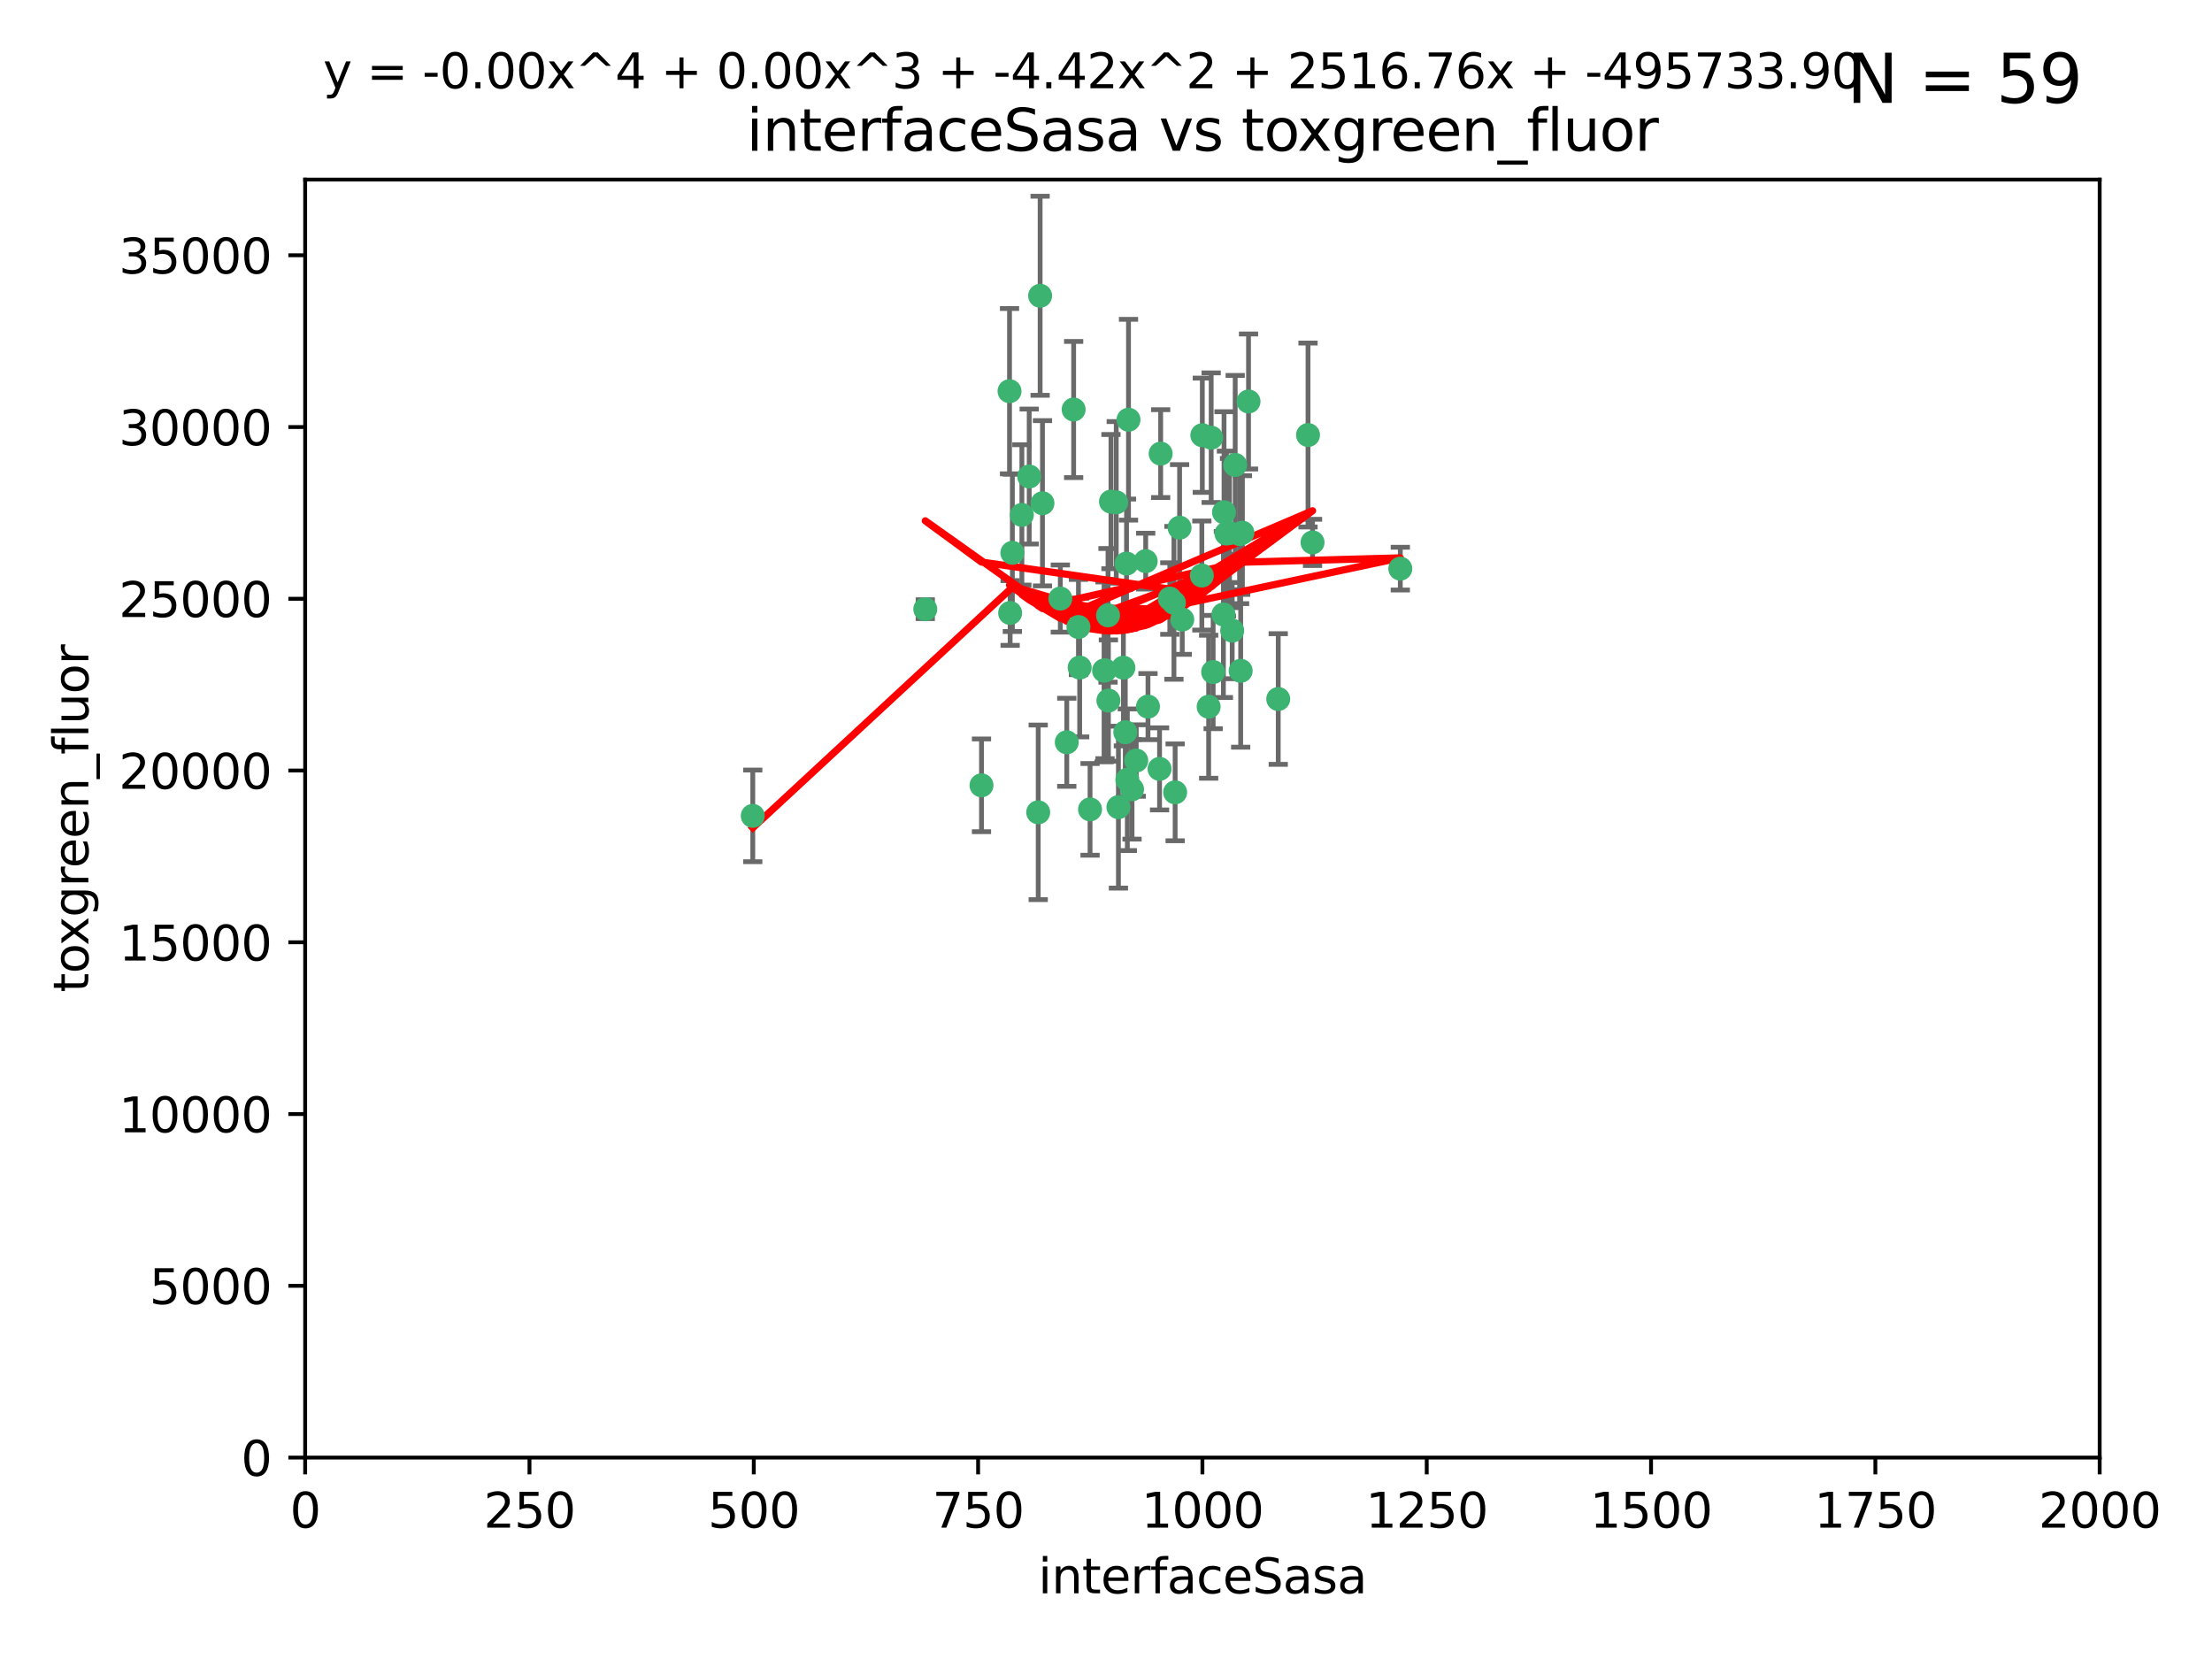 <?xml version="1.0" encoding="utf-8" standalone="no"?>
<!DOCTYPE svg PUBLIC "-//W3C//DTD SVG 1.1//EN"
  "http://www.w3.org/Graphics/SVG/1.1/DTD/svg11.dtd">
<svg xmlns:xlink="http://www.w3.org/1999/xlink" width="460.8pt" height="345.6pt" viewBox="0 0 460.8 345.6" xmlns="http://www.w3.org/2000/svg" version="1.1">
 <defs>
  <style type="text/css">*{stroke-linejoin: round; stroke-linecap: butt}</style>
 </defs>
 <g id="figure_1">
  <g id="patch_1">
   <path d="M 0 345.6 
L 460.8 345.6 
L 460.8 0 
L 0 0 
z
" style="fill: #ffffff"/>
  </g>
  <g id="axes_1">
   <g id="patch_2">
    <path d="M 63.571 303.64 
L 437.4 303.64 
L 437.4 37.411 
L 63.571 37.411 
z
" style="fill: #ffffff"/>
   </g>
   <g id="PathCollection_1">
    <defs>
     <path id="mfe827af931" d="M 0 1.118 
C 0.297 1.118 0.581 1 0.791 0.791 
C 1 0.581 1.118 0.297 1.118 0 
C 1.118 -0.297 1 -0.581 0.791 -0.791 
C 0.581 -1 0.297 -1.118 0 -1.118 
C -0.297 -1.118 -0.581 -1 -0.791 -0.791 
C -1 -0.581 -1.118 -0.297 -1.118 0 
C -1.118 0.297 -1 0.581 -0.791 0.791 
C -0.581 1 -0.297 1.118 0 1.118 
z
" style="stroke: #3cb371"/>
    </defs>
    <g clip-path="url(#paafd3ce0dd)">
     <use xlink:href="#mfe827af931" x="243.693" y="124.69" style="fill: #3cb371; stroke: #3cb371"/>
     <use xlink:href="#mfe827af931" x="272.484" y="90.623" style="fill: #3cb371; stroke: #3cb371"/>
     <use xlink:href="#mfe827af931" x="231.435" y="104.496" style="fill: #3cb371; stroke: #3cb371"/>
     <use xlink:href="#mfe827af931" x="234.418" y="152.536" style="fill: #3cb371; stroke: #3cb371"/>
     <use xlink:href="#mfe827af931" x="266.28" y="145.62" style="fill: #3cb371; stroke: #3cb371"/>
     <use xlink:href="#mfe827af931" x="257.315" y="96.857" style="fill: #3cb371; stroke: #3cb371"/>
     <use xlink:href="#mfe827af931" x="254.987" y="106.718" style="fill: #3cb371; stroke: #3cb371"/>
     <use xlink:href="#mfe827af931" x="273.426" y="112.994" style="fill: #3cb371; stroke: #3cb371"/>
     <use xlink:href="#mfe827af931" x="220.886" y="124.689" style="fill: #3cb371; stroke: #3cb371"/>
     <use xlink:href="#mfe827af931" x="214.404" y="99.267" style="fill: #3cb371; stroke: #3cb371"/>
     <use xlink:href="#mfe827af931" x="212.875" y="107.264" style="fill: #3cb371; stroke: #3cb371"/>
     <use xlink:href="#mfe827af931" x="241.787" y="94.5" style="fill: #3cb371; stroke: #3cb371"/>
     <use xlink:href="#mfe827af931" x="252.721" y="139.999" style="fill: #3cb371; stroke: #3cb371"/>
     <use xlink:href="#mfe827af931" x="252.312" y="91.178" style="fill: #3cb371; stroke: #3cb371"/>
     <use xlink:href="#mfe827af931" x="258.229" y="111.261" style="fill: #3cb371; stroke: #3cb371"/>
     <use xlink:href="#mfe827af931" x="223.66" y="85.309" style="fill: #3cb371; stroke: #3cb371"/>
     <use xlink:href="#mfe827af931" x="232.987" y="168.143" style="fill: #3cb371; stroke: #3cb371"/>
     <use xlink:href="#mfe827af931" x="241.557" y="160.173" style="fill: #3cb371; stroke: #3cb371"/>
     <use xlink:href="#mfe827af931" x="230.194" y="139.64" style="fill: #3cb371; stroke: #3cb371"/>
     <use xlink:href="#mfe827af931" x="251.785" y="147.225" style="fill: #3cb371; stroke: #3cb371"/>
     <use xlink:href="#mfe827af931" x="234.68" y="117.402" style="fill: #3cb371; stroke: #3cb371"/>
     <use xlink:href="#mfe827af931" x="246.284" y="129.063" style="fill: #3cb371; stroke: #3cb371"/>
     <use xlink:href="#mfe827af931" x="255.489" y="111.157" style="fill: #3cb371; stroke: #3cb371"/>
     <use xlink:href="#mfe827af931" x="256.689" y="131.368" style="fill: #3cb371; stroke: #3cb371"/>
     <use xlink:href="#mfe827af931" x="254.858" y="128.013" style="fill: #3cb371; stroke: #3cb371"/>
     <use xlink:href="#mfe827af931" x="244.553" y="125.579" style="fill: #3cb371; stroke: #3cb371"/>
     <use xlink:href="#mfe827af931" x="250.368" y="119.895" style="fill: #3cb371; stroke: #3cb371"/>
     <use xlink:href="#mfe827af931" x="235.088" y="87.434" style="fill: #3cb371; stroke: #3cb371"/>
     <use xlink:href="#mfe827af931" x="258.816" y="110.968" style="fill: #3cb371; stroke: #3cb371"/>
     <use xlink:href="#mfe827af931" x="256.134" y="111.045" style="fill: #3cb371; stroke: #3cb371"/>
     <use xlink:href="#mfe827af931" x="232.534" y="104.651" style="fill: #3cb371; stroke: #3cb371"/>
     <use xlink:href="#mfe827af931" x="234.02" y="139.091" style="fill: #3cb371; stroke: #3cb371"/>
     <use xlink:href="#mfe827af931" x="238.669" y="116.895" style="fill: #3cb371; stroke: #3cb371"/>
     <use xlink:href="#mfe827af931" x="210.43" y="127.696" style="fill: #3cb371; stroke: #3cb371"/>
     <use xlink:href="#mfe827af931" x="217.166" y="104.837" style="fill: #3cb371; stroke: #3cb371"/>
     <use xlink:href="#mfe827af931" x="245.731" y="109.922" style="fill: #3cb371; stroke: #3cb371"/>
     <use xlink:href="#mfe827af931" x="216.677" y="61.614" style="fill: #3cb371; stroke: #3cb371"/>
     <use xlink:href="#mfe827af931" x="258.456" y="139.744" style="fill: #3cb371; stroke: #3cb371"/>
     <use xlink:href="#mfe827af931" x="291.711" y="118.457" style="fill: #3cb371; stroke: #3cb371"/>
     <use xlink:href="#mfe827af931" x="224.916" y="139.063" style="fill: #3cb371; stroke: #3cb371"/>
     <use xlink:href="#mfe827af931" x="260.091" y="83.639" style="fill: #3cb371; stroke: #3cb371"/>
     <use xlink:href="#mfe827af931" x="250.465" y="90.667" style="fill: #3cb371; stroke: #3cb371"/>
     <use xlink:href="#mfe827af931" x="204.462" y="163.599" style="fill: #3cb371; stroke: #3cb371"/>
     <use xlink:href="#mfe827af931" x="192.753" y="126.902" style="fill: #3cb371; stroke: #3cb371"/>
     <use xlink:href="#mfe827af931" x="222.228" y="154.63" style="fill: #3cb371; stroke: #3cb371"/>
     <use xlink:href="#mfe827af931" x="230.822" y="128.187" style="fill: #3cb371; stroke: #3cb371"/>
     <use xlink:href="#mfe827af931" x="210.301" y="81.492" style="fill: #3cb371; stroke: #3cb371"/>
     <use xlink:href="#mfe827af931" x="236.699" y="158.432" style="fill: #3cb371; stroke: #3cb371"/>
     <use xlink:href="#mfe827af931" x="230.901" y="145.94" style="fill: #3cb371; stroke: #3cb371"/>
     <use xlink:href="#mfe827af931" x="224.662" y="130.623" style="fill: #3cb371; stroke: #3cb371"/>
     <use xlink:href="#mfe827af931" x="239.146" y="147.201" style="fill: #3cb371; stroke: #3cb371"/>
     <use xlink:href="#mfe827af931" x="244.803" y="165.057" style="fill: #3cb371; stroke: #3cb371"/>
     <use xlink:href="#mfe827af931" x="216.278" y="169.223" style="fill: #3cb371; stroke: #3cb371"/>
     <use xlink:href="#mfe827af931" x="235.826" y="164.427" style="fill: #3cb371; stroke: #3cb371"/>
     <use xlink:href="#mfe827af931" x="229.998" y="139.694" style="fill: #3cb371; stroke: #3cb371"/>
     <use xlink:href="#mfe827af931" x="227.078" y="168.609" style="fill: #3cb371; stroke: #3cb371"/>
     <use xlink:href="#mfe827af931" x="234.846" y="162.431" style="fill: #3cb371; stroke: #3cb371"/>
     <use xlink:href="#mfe827af931" x="210.895" y="115.163" style="fill: #3cb371; stroke: #3cb371"/>
     <use xlink:href="#mfe827af931" x="156.817" y="169.96" style="fill: #3cb371; stroke: #3cb371"/>
    </g>
   </g>
   <g id="matplotlib.axis_1">
    <g id="xtick_1">
     <g id="line2d_1">
      <defs>
       <path id="m2a6b1be1e4" d="M 0 0 
L 0 3.5 
" style="stroke: #000000; stroke-width: 0.8"/>
      </defs>
      <g>
       <use xlink:href="#m2a6b1be1e4" x="63.571" y="303.64" style="stroke: #000000; stroke-width: 0.8"/>
      </g>
     </g>
     <g id="text_1">
      <!-- 0 -->
      <g transform="translate(60.39 318.238)scale(0.1 -0.1)">
       <defs>
        <path id="DejaVuSans-30" d="M 2034 4250 
Q 1547 4250 1301 3770 
Q 1056 3291 1056 2328 
Q 1056 1369 1301 889 
Q 1547 409 2034 409 
Q 2525 409 2770 889 
Q 3016 1369 3016 2328 
Q 3016 3291 2770 3770 
Q 2525 4250 2034 4250 
z
M 2034 4750 
Q 2819 4750 3233 4129 
Q 3647 3509 3647 2328 
Q 3647 1150 3233 529 
Q 2819 -91 2034 -91 
Q 1250 -91 836 529 
Q 422 1150 422 2328 
Q 422 3509 836 4129 
Q 1250 4750 2034 4750 
z
" transform="scale(0.016)"/>
       </defs>
       <use xlink:href="#DejaVuSans-30"/>
      </g>
     </g>
    </g>
    <g id="xtick_2">
     <g id="line2d_2">
      <g>
       <use xlink:href="#m2a6b1be1e4" x="110.3" y="303.64" style="stroke: #000000; stroke-width: 0.8"/>
      </g>
     </g>
     <g id="text_2">
      <!-- 250 -->
      <g transform="translate(100.756 318.238)scale(0.1 -0.1)">
       <defs>
        <path id="DejaVuSans-32" d="M 1228 531 
L 3431 531 
L 3431 0 
L 469 0 
L 469 531 
Q 828 903 1448 1529 
Q 2069 2156 2228 2338 
Q 2531 2678 2651 2914 
Q 2772 3150 2772 3378 
Q 2772 3750 2511 3984 
Q 2250 4219 1831 4219 
Q 1534 4219 1204 4116 
Q 875 4013 500 3803 
L 500 4441 
Q 881 4594 1212 4672 
Q 1544 4750 1819 4750 
Q 2544 4750 2975 4387 
Q 3406 4025 3406 3419 
Q 3406 3131 3298 2873 
Q 3191 2616 2906 2266 
Q 2828 2175 2409 1742 
Q 1991 1309 1228 531 
z
" transform="scale(0.016)"/>
        <path id="DejaVuSans-35" d="M 691 4666 
L 3169 4666 
L 3169 4134 
L 1269 4134 
L 1269 2991 
Q 1406 3038 1543 3061 
Q 1681 3084 1819 3084 
Q 2600 3084 3056 2656 
Q 3513 2228 3513 1497 
Q 3513 744 3044 326 
Q 2575 -91 1722 -91 
Q 1428 -91 1123 -41 
Q 819 9 494 109 
L 494 744 
Q 775 591 1075 516 
Q 1375 441 1709 441 
Q 2250 441 2565 725 
Q 2881 1009 2881 1497 
Q 2881 1984 2565 2268 
Q 2250 2553 1709 2553 
Q 1456 2553 1204 2497 
Q 953 2441 691 2322 
L 691 4666 
z
" transform="scale(0.016)"/>
       </defs>
       <use xlink:href="#DejaVuSans-32"/>
       <use xlink:href="#DejaVuSans-35" x="63.623"/>
       <use xlink:href="#DejaVuSans-30" x="127.246"/>
      </g>
     </g>
    </g>
    <g id="xtick_3">
     <g id="line2d_3">
      <g>
       <use xlink:href="#m2a6b1be1e4" x="157.028" y="303.64" style="stroke: #000000; stroke-width: 0.8"/>
      </g>
     </g>
     <g id="text_3">
      <!-- 500 -->
      <g transform="translate(147.485 318.238)scale(0.1 -0.1)">
       <use xlink:href="#DejaVuSans-35"/>
       <use xlink:href="#DejaVuSans-30" x="63.623"/>
       <use xlink:href="#DejaVuSans-30" x="127.246"/>
      </g>
     </g>
    </g>
    <g id="xtick_4">
     <g id="line2d_4">
      <g>
       <use xlink:href="#m2a6b1be1e4" x="203.757" y="303.64" style="stroke: #000000; stroke-width: 0.8"/>
      </g>
     </g>
     <g id="text_4">
      <!-- 750 -->
      <g transform="translate(194.213 318.238)scale(0.1 -0.1)">
       <defs>
        <path id="DejaVuSans-37" d="M 525 4666 
L 3525 4666 
L 3525 4397 
L 1831 0 
L 1172 0 
L 2766 4134 
L 525 4134 
L 525 4666 
z
" transform="scale(0.016)"/>
       </defs>
       <use xlink:href="#DejaVuSans-37"/>
       <use xlink:href="#DejaVuSans-35" x="63.623"/>
       <use xlink:href="#DejaVuSans-30" x="127.246"/>
      </g>
     </g>
    </g>
    <g id="xtick_5">
     <g id="line2d_5">
      <g>
       <use xlink:href="#m2a6b1be1e4" x="250.486" y="303.64" style="stroke: #000000; stroke-width: 0.8"/>
      </g>
     </g>
     <g id="text_5">
      <!-- 1000 -->
      <g transform="translate(237.761 318.238)scale(0.1 -0.1)">
       <defs>
        <path id="DejaVuSans-31" d="M 794 531 
L 1825 531 
L 1825 4091 
L 703 3866 
L 703 4441 
L 1819 4666 
L 2450 4666 
L 2450 531 
L 3481 531 
L 3481 0 
L 794 0 
L 794 531 
z
" transform="scale(0.016)"/>
       </defs>
       <use xlink:href="#DejaVuSans-31"/>
       <use xlink:href="#DejaVuSans-30" x="63.623"/>
       <use xlink:href="#DejaVuSans-30" x="127.246"/>
       <use xlink:href="#DejaVuSans-30" x="190.869"/>
      </g>
     </g>
    </g>
    <g id="xtick_6">
     <g id="line2d_6">
      <g>
       <use xlink:href="#m2a6b1be1e4" x="297.214" y="303.64" style="stroke: #000000; stroke-width: 0.8"/>
      </g>
     </g>
     <g id="text_6">
      <!-- 1250 -->
      <g transform="translate(284.489 318.238)scale(0.1 -0.1)">
       <use xlink:href="#DejaVuSans-31"/>
       <use xlink:href="#DejaVuSans-32" x="63.623"/>
       <use xlink:href="#DejaVuSans-35" x="127.246"/>
       <use xlink:href="#DejaVuSans-30" x="190.869"/>
      </g>
     </g>
    </g>
    <g id="xtick_7">
     <g id="line2d_7">
      <g>
       <use xlink:href="#m2a6b1be1e4" x="343.943" y="303.64" style="stroke: #000000; stroke-width: 0.8"/>
      </g>
     </g>
     <g id="text_7">
      <!-- 1500 -->
      <g transform="translate(331.218 318.238)scale(0.1 -0.1)">
       <use xlink:href="#DejaVuSans-31"/>
       <use xlink:href="#DejaVuSans-35" x="63.623"/>
       <use xlink:href="#DejaVuSans-30" x="127.246"/>
       <use xlink:href="#DejaVuSans-30" x="190.869"/>
      </g>
     </g>
    </g>
    <g id="xtick_8">
     <g id="line2d_8">
      <g>
       <use xlink:href="#m2a6b1be1e4" x="390.671" y="303.64" style="stroke: #000000; stroke-width: 0.8"/>
      </g>
     </g>
     <g id="text_8">
      <!-- 1750 -->
      <g transform="translate(377.946 318.238)scale(0.1 -0.1)">
       <use xlink:href="#DejaVuSans-31"/>
       <use xlink:href="#DejaVuSans-37" x="63.623"/>
       <use xlink:href="#DejaVuSans-35" x="127.246"/>
       <use xlink:href="#DejaVuSans-30" x="190.869"/>
      </g>
     </g>
    </g>
    <g id="xtick_9">
     <g id="line2d_9">
      <g>
       <use xlink:href="#m2a6b1be1e4" x="437.4" y="303.64" style="stroke: #000000; stroke-width: 0.8"/>
      </g>
     </g>
     <g id="text_9">
      <!-- 2000 -->
      <g transform="translate(424.675 318.238)scale(0.1 -0.1)">
       <use xlink:href="#DejaVuSans-32"/>
       <use xlink:href="#DejaVuSans-30" x="63.623"/>
       <use xlink:href="#DejaVuSans-30" x="127.246"/>
       <use xlink:href="#DejaVuSans-30" x="190.869"/>
      </g>
     </g>
    </g>
    <g id="text_10">
     <!-- interfaceSasa -->
     <g transform="translate(216.279 331.917)scale(0.1 -0.1)">
      <defs>
       <path id="DejaVuSans-69" d="M 603 3500 
L 1178 3500 
L 1178 0 
L 603 0 
L 603 3500 
z
M 603 4863 
L 1178 4863 
L 1178 4134 
L 603 4134 
L 603 4863 
z
" transform="scale(0.016)"/>
       <path id="DejaVuSans-6e" d="M 3513 2113 
L 3513 0 
L 2938 0 
L 2938 2094 
Q 2938 2591 2744 2837 
Q 2550 3084 2163 3084 
Q 1697 3084 1428 2787 
Q 1159 2491 1159 1978 
L 1159 0 
L 581 0 
L 581 3500 
L 1159 3500 
L 1159 2956 
Q 1366 3272 1645 3428 
Q 1925 3584 2291 3584 
Q 2894 3584 3203 3211 
Q 3513 2838 3513 2113 
z
" transform="scale(0.016)"/>
       <path id="DejaVuSans-74" d="M 1172 4494 
L 1172 3500 
L 2356 3500 
L 2356 3053 
L 1172 3053 
L 1172 1153 
Q 1172 725 1289 603 
Q 1406 481 1766 481 
L 2356 481 
L 2356 0 
L 1766 0 
Q 1100 0 847 248 
Q 594 497 594 1153 
L 594 3053 
L 172 3053 
L 172 3500 
L 594 3500 
L 594 4494 
L 1172 4494 
z
" transform="scale(0.016)"/>
       <path id="DejaVuSans-65" d="M 3597 1894 
L 3597 1613 
L 953 1613 
Q 991 1019 1311 708 
Q 1631 397 2203 397 
Q 2534 397 2845 478 
Q 3156 559 3463 722 
L 3463 178 
Q 3153 47 2828 -22 
Q 2503 -91 2169 -91 
Q 1331 -91 842 396 
Q 353 884 353 1716 
Q 353 2575 817 3079 
Q 1281 3584 2069 3584 
Q 2775 3584 3186 3129 
Q 3597 2675 3597 1894 
z
M 3022 2063 
Q 3016 2534 2758 2815 
Q 2500 3097 2075 3097 
Q 1594 3097 1305 2825 
Q 1016 2553 972 2059 
L 3022 2063 
z
" transform="scale(0.016)"/>
       <path id="DejaVuSans-72" d="M 2631 2963 
Q 2534 3019 2420 3045 
Q 2306 3072 2169 3072 
Q 1681 3072 1420 2755 
Q 1159 2438 1159 1844 
L 1159 0 
L 581 0 
L 581 3500 
L 1159 3500 
L 1159 2956 
Q 1341 3275 1631 3429 
Q 1922 3584 2338 3584 
Q 2397 3584 2469 3576 
Q 2541 3569 2628 3553 
L 2631 2963 
z
" transform="scale(0.016)"/>
       <path id="DejaVuSans-66" d="M 2375 4863 
L 2375 4384 
L 1825 4384 
Q 1516 4384 1395 4259 
Q 1275 4134 1275 3809 
L 1275 3500 
L 2222 3500 
L 2222 3053 
L 1275 3053 
L 1275 0 
L 697 0 
L 697 3053 
L 147 3053 
L 147 3500 
L 697 3500 
L 697 3744 
Q 697 4328 969 4595 
Q 1241 4863 1831 4863 
L 2375 4863 
z
" transform="scale(0.016)"/>
       <path id="DejaVuSans-61" d="M 2194 1759 
Q 1497 1759 1228 1600 
Q 959 1441 959 1056 
Q 959 750 1161 570 
Q 1363 391 1709 391 
Q 2188 391 2477 730 
Q 2766 1069 2766 1631 
L 2766 1759 
L 2194 1759 
z
M 3341 1997 
L 3341 0 
L 2766 0 
L 2766 531 
Q 2569 213 2275 61 
Q 1981 -91 1556 -91 
Q 1019 -91 701 211 
Q 384 513 384 1019 
Q 384 1609 779 1909 
Q 1175 2209 1959 2209 
L 2766 2209 
L 2766 2266 
Q 2766 2663 2505 2880 
Q 2244 3097 1772 3097 
Q 1472 3097 1187 3025 
Q 903 2953 641 2809 
L 641 3341 
Q 956 3463 1253 3523 
Q 1550 3584 1831 3584 
Q 2591 3584 2966 3190 
Q 3341 2797 3341 1997 
z
" transform="scale(0.016)"/>
       <path id="DejaVuSans-63" d="M 3122 3366 
L 3122 2828 
Q 2878 2963 2633 3030 
Q 2388 3097 2138 3097 
Q 1578 3097 1268 2742 
Q 959 2388 959 1747 
Q 959 1106 1268 751 
Q 1578 397 2138 397 
Q 2388 397 2633 464 
Q 2878 531 3122 666 
L 3122 134 
Q 2881 22 2623 -34 
Q 2366 -91 2075 -91 
Q 1284 -91 818 406 
Q 353 903 353 1747 
Q 353 2603 823 3093 
Q 1294 3584 2113 3584 
Q 2378 3584 2631 3529 
Q 2884 3475 3122 3366 
z
" transform="scale(0.016)"/>
       <path id="DejaVuSans-53" d="M 3425 4513 
L 3425 3897 
Q 3066 4069 2747 4153 
Q 2428 4238 2131 4238 
Q 1616 4238 1336 4038 
Q 1056 3838 1056 3469 
Q 1056 3159 1242 3001 
Q 1428 2844 1947 2747 
L 2328 2669 
Q 3034 2534 3370 2195 
Q 3706 1856 3706 1288 
Q 3706 609 3251 259 
Q 2797 -91 1919 -91 
Q 1588 -91 1214 -16 
Q 841 59 441 206 
L 441 856 
Q 825 641 1194 531 
Q 1563 422 1919 422 
Q 2459 422 2753 634 
Q 3047 847 3047 1241 
Q 3047 1584 2836 1778 
Q 2625 1972 2144 2069 
L 1759 2144 
Q 1053 2284 737 2584 
Q 422 2884 422 3419 
Q 422 4038 858 4394 
Q 1294 4750 2059 4750 
Q 2388 4750 2728 4690 
Q 3069 4631 3425 4513 
z
" transform="scale(0.016)"/>
       <path id="DejaVuSans-73" d="M 2834 3397 
L 2834 2853 
Q 2591 2978 2328 3040 
Q 2066 3103 1784 3103 
Q 1356 3103 1142 2972 
Q 928 2841 928 2578 
Q 928 2378 1081 2264 
Q 1234 2150 1697 2047 
L 1894 2003 
Q 2506 1872 2764 1633 
Q 3022 1394 3022 966 
Q 3022 478 2636 193 
Q 2250 -91 1575 -91 
Q 1294 -91 989 -36 
Q 684 19 347 128 
L 347 722 
Q 666 556 975 473 
Q 1284 391 1588 391 
Q 1994 391 2212 530 
Q 2431 669 2431 922 
Q 2431 1156 2273 1281 
Q 2116 1406 1581 1522 
L 1381 1569 
Q 847 1681 609 1914 
Q 372 2147 372 2553 
Q 372 3047 722 3315 
Q 1072 3584 1716 3584 
Q 2034 3584 2315 3537 
Q 2597 3491 2834 3397 
z
" transform="scale(0.016)"/>
      </defs>
      <use xlink:href="#DejaVuSans-69"/>
      <use xlink:href="#DejaVuSans-6e" x="27.783"/>
      <use xlink:href="#DejaVuSans-74" x="91.162"/>
      <use xlink:href="#DejaVuSans-65" x="130.371"/>
      <use xlink:href="#DejaVuSans-72" x="191.895"/>
      <use xlink:href="#DejaVuSans-66" x="233.008"/>
      <use xlink:href="#DejaVuSans-61" x="268.213"/>
      <use xlink:href="#DejaVuSans-63" x="329.492"/>
      <use xlink:href="#DejaVuSans-65" x="384.473"/>
      <use xlink:href="#DejaVuSans-53" x="445.996"/>
      <use xlink:href="#DejaVuSans-61" x="509.473"/>
      <use xlink:href="#DejaVuSans-73" x="570.752"/>
      <use xlink:href="#DejaVuSans-61" x="622.852"/>
     </g>
    </g>
   </g>
   <g id="matplotlib.axis_2">
    <g id="ytick_1">
     <g id="line2d_10">
      <defs>
       <path id="mbe376d8621" d="M 0 0 
L -3.5 0 
" style="stroke: #000000; stroke-width: 0.8"/>
      </defs>
      <g>
       <use xlink:href="#mbe376d8621" x="63.571" y="303.64" style="stroke: #000000; stroke-width: 0.8"/>
      </g>
     </g>
     <g id="text_11">
      <!-- 0 -->
      <g transform="translate(50.209 307.439)scale(0.1 -0.1)">
       <use xlink:href="#DejaVuSans-30"/>
      </g>
     </g>
    </g>
    <g id="ytick_2">
     <g id="line2d_11">
      <g>
       <use xlink:href="#mbe376d8621" x="63.571" y="267.859" style="stroke: #000000; stroke-width: 0.8"/>
      </g>
     </g>
     <g id="text_12">
      <!-- 5000 -->
      <g transform="translate(31.121 271.658)scale(0.1 -0.1)">
       <use xlink:href="#DejaVuSans-35"/>
       <use xlink:href="#DejaVuSans-30" x="63.623"/>
       <use xlink:href="#DejaVuSans-30" x="127.246"/>
       <use xlink:href="#DejaVuSans-30" x="190.869"/>
      </g>
     </g>
    </g>
    <g id="ytick_3">
     <g id="line2d_12">
      <g>
       <use xlink:href="#mbe376d8621" x="63.571" y="232.078" style="stroke: #000000; stroke-width: 0.8"/>
      </g>
     </g>
     <g id="text_13">
      <!-- 10000 -->
      <g transform="translate(24.759 235.878)scale(0.1 -0.1)">
       <use xlink:href="#DejaVuSans-31"/>
       <use xlink:href="#DejaVuSans-30" x="63.623"/>
       <use xlink:href="#DejaVuSans-30" x="127.246"/>
       <use xlink:href="#DejaVuSans-30" x="190.869"/>
       <use xlink:href="#DejaVuSans-30" x="254.492"/>
      </g>
     </g>
    </g>
    <g id="ytick_4">
     <g id="line2d_13">
      <g>
       <use xlink:href="#mbe376d8621" x="63.571" y="196.298" style="stroke: #000000; stroke-width: 0.8"/>
      </g>
     </g>
     <g id="text_14">
      <!-- 15000 -->
      <g transform="translate(24.759 200.097)scale(0.1 -0.1)">
       <use xlink:href="#DejaVuSans-31"/>
       <use xlink:href="#DejaVuSans-35" x="63.623"/>
       <use xlink:href="#DejaVuSans-30" x="127.246"/>
       <use xlink:href="#DejaVuSans-30" x="190.869"/>
       <use xlink:href="#DejaVuSans-30" x="254.492"/>
      </g>
     </g>
    </g>
    <g id="ytick_5">
     <g id="line2d_14">
      <g>
       <use xlink:href="#mbe376d8621" x="63.571" y="160.517" style="stroke: #000000; stroke-width: 0.8"/>
      </g>
     </g>
     <g id="text_15">
      <!-- 20000 -->
      <g transform="translate(24.759 164.316)scale(0.1 -0.1)">
       <use xlink:href="#DejaVuSans-32"/>
       <use xlink:href="#DejaVuSans-30" x="63.623"/>
       <use xlink:href="#DejaVuSans-30" x="127.246"/>
       <use xlink:href="#DejaVuSans-30" x="190.869"/>
       <use xlink:href="#DejaVuSans-30" x="254.492"/>
      </g>
     </g>
    </g>
    <g id="ytick_6">
     <g id="line2d_15">
      <g>
       <use xlink:href="#mbe376d8621" x="63.571" y="124.736" style="stroke: #000000; stroke-width: 0.8"/>
      </g>
     </g>
     <g id="text_16">
      <!-- 25000 -->
      <g transform="translate(24.759 128.535)scale(0.1 -0.1)">
       <use xlink:href="#DejaVuSans-32"/>
       <use xlink:href="#DejaVuSans-35" x="63.623"/>
       <use xlink:href="#DejaVuSans-30" x="127.246"/>
       <use xlink:href="#DejaVuSans-30" x="190.869"/>
       <use xlink:href="#DejaVuSans-30" x="254.492"/>
      </g>
     </g>
    </g>
    <g id="ytick_7">
     <g id="line2d_16">
      <g>
       <use xlink:href="#mbe376d8621" x="63.571" y="88.955" style="stroke: #000000; stroke-width: 0.8"/>
      </g>
     </g>
     <g id="text_17">
      <!-- 30000 -->
      <g transform="translate(24.759 92.754)scale(0.1 -0.1)">
       <defs>
        <path id="DejaVuSans-33" d="M 2597 2516 
Q 3050 2419 3304 2112 
Q 3559 1806 3559 1356 
Q 3559 666 3084 287 
Q 2609 -91 1734 -91 
Q 1441 -91 1130 -33 
Q 819 25 488 141 
L 488 750 
Q 750 597 1062 519 
Q 1375 441 1716 441 
Q 2309 441 2620 675 
Q 2931 909 2931 1356 
Q 2931 1769 2642 2001 
Q 2353 2234 1838 2234 
L 1294 2234 
L 1294 2753 
L 1863 2753 
Q 2328 2753 2575 2939 
Q 2822 3125 2822 3475 
Q 2822 3834 2567 4026 
Q 2313 4219 1838 4219 
Q 1578 4219 1281 4162 
Q 984 4106 628 3988 
L 628 4550 
Q 988 4650 1302 4700 
Q 1616 4750 1894 4750 
Q 2613 4750 3031 4423 
Q 3450 4097 3450 3541 
Q 3450 3153 3228 2886 
Q 3006 2619 2597 2516 
z
" transform="scale(0.016)"/>
       </defs>
       <use xlink:href="#DejaVuSans-33"/>
       <use xlink:href="#DejaVuSans-30" x="63.623"/>
       <use xlink:href="#DejaVuSans-30" x="127.246"/>
       <use xlink:href="#DejaVuSans-30" x="190.869"/>
       <use xlink:href="#DejaVuSans-30" x="254.492"/>
      </g>
     </g>
    </g>
    <g id="ytick_8">
     <g id="line2d_17">
      <g>
       <use xlink:href="#mbe376d8621" x="63.571" y="53.174" style="stroke: #000000; stroke-width: 0.8"/>
      </g>
     </g>
     <g id="text_18">
      <!-- 35000 -->
      <g transform="translate(24.759 56.974)scale(0.1 -0.1)">
       <use xlink:href="#DejaVuSans-33"/>
       <use xlink:href="#DejaVuSans-35" x="63.623"/>
       <use xlink:href="#DejaVuSans-30" x="127.246"/>
       <use xlink:href="#DejaVuSans-30" x="190.869"/>
       <use xlink:href="#DejaVuSans-30" x="254.492"/>
      </g>
     </g>
    </g>
    <g id="text_19">
     <!-- toxgreen_fluor -->
     <g transform="translate(18.401 206.72)rotate(-90)scale(0.1 -0.1)">
      <defs>
       <path id="DejaVuSans-6f" d="M 1959 3097 
Q 1497 3097 1228 2736 
Q 959 2375 959 1747 
Q 959 1119 1226 758 
Q 1494 397 1959 397 
Q 2419 397 2687 759 
Q 2956 1122 2956 1747 
Q 2956 2369 2687 2733 
Q 2419 3097 1959 3097 
z
M 1959 3584 
Q 2709 3584 3137 3096 
Q 3566 2609 3566 1747 
Q 3566 888 3137 398 
Q 2709 -91 1959 -91 
Q 1206 -91 779 398 
Q 353 888 353 1747 
Q 353 2609 779 3096 
Q 1206 3584 1959 3584 
z
" transform="scale(0.016)"/>
       <path id="DejaVuSans-78" d="M 3513 3500 
L 2247 1797 
L 3578 0 
L 2900 0 
L 1881 1375 
L 863 0 
L 184 0 
L 1544 1831 
L 300 3500 
L 978 3500 
L 1906 2253 
L 2834 3500 
L 3513 3500 
z
" transform="scale(0.016)"/>
       <path id="DejaVuSans-67" d="M 2906 1791 
Q 2906 2416 2648 2759 
Q 2391 3103 1925 3103 
Q 1463 3103 1205 2759 
Q 947 2416 947 1791 
Q 947 1169 1205 825 
Q 1463 481 1925 481 
Q 2391 481 2648 825 
Q 2906 1169 2906 1791 
z
M 3481 434 
Q 3481 -459 3084 -895 
Q 2688 -1331 1869 -1331 
Q 1566 -1331 1297 -1286 
Q 1028 -1241 775 -1147 
L 775 -588 
Q 1028 -725 1275 -790 
Q 1522 -856 1778 -856 
Q 2344 -856 2625 -561 
Q 2906 -266 2906 331 
L 2906 616 
Q 2728 306 2450 153 
Q 2172 0 1784 0 
Q 1141 0 747 490 
Q 353 981 353 1791 
Q 353 2603 747 3093 
Q 1141 3584 1784 3584 
Q 2172 3584 2450 3431 
Q 2728 3278 2906 2969 
L 2906 3500 
L 3481 3500 
L 3481 434 
z
" transform="scale(0.016)"/>
       <path id="DejaVuSans-5f" d="M 3263 -1063 
L 3263 -1509 
L -63 -1509 
L -63 -1063 
L 3263 -1063 
z
" transform="scale(0.016)"/>
       <path id="DejaVuSans-6c" d="M 603 4863 
L 1178 4863 
L 1178 0 
L 603 0 
L 603 4863 
z
" transform="scale(0.016)"/>
       <path id="DejaVuSans-75" d="M 544 1381 
L 544 3500 
L 1119 3500 
L 1119 1403 
Q 1119 906 1312 657 
Q 1506 409 1894 409 
Q 2359 409 2629 706 
Q 2900 1003 2900 1516 
L 2900 3500 
L 3475 3500 
L 3475 0 
L 2900 0 
L 2900 538 
Q 2691 219 2414 64 
Q 2138 -91 1772 -91 
Q 1169 -91 856 284 
Q 544 659 544 1381 
z
M 1991 3584 
L 1991 3584 
z
" transform="scale(0.016)"/>
      </defs>
      <use xlink:href="#DejaVuSans-74"/>
      <use xlink:href="#DejaVuSans-6f" x="39.209"/>
      <use xlink:href="#DejaVuSans-78" x="97.266"/>
      <use xlink:href="#DejaVuSans-67" x="156.445"/>
      <use xlink:href="#DejaVuSans-72" x="219.922"/>
      <use xlink:href="#DejaVuSans-65" x="258.785"/>
      <use xlink:href="#DejaVuSans-65" x="320.309"/>
      <use xlink:href="#DejaVuSans-6e" x="381.832"/>
      <use xlink:href="#DejaVuSans-5f" x="445.211"/>
      <use xlink:href="#DejaVuSans-66" x="495.211"/>
      <use xlink:href="#DejaVuSans-6c" x="530.416"/>
      <use xlink:href="#DejaVuSans-75" x="558.199"/>
      <use xlink:href="#DejaVuSans-6f" x="621.578"/>
      <use xlink:href="#DejaVuSans-72" x="682.76"/>
     </g>
    </g>
   </g>
   <g id="LineCollection_1">
    <path d="M 243.693 132.143 
L 243.693 117.237 
" clip-path="url(#paafd3ce0dd)" style="fill: none; stroke: #696969"/>
    <path d="M 272.484 109.781 
L 272.484 71.466 
" clip-path="url(#paafd3ce0dd)" style="fill: none; stroke: #696969"/>
    <path d="M 231.435 118.477 
L 231.435 90.515 
" clip-path="url(#paafd3ce0dd)" style="fill: none; stroke: #696969"/>
    <path d="M 234.418 166.039 
L 234.418 139.033 
" clip-path="url(#paafd3ce0dd)" style="fill: none; stroke: #696969"/>
    <path d="M 266.28 159.229 
L 266.28 132.011 
" clip-path="url(#paafd3ce0dd)" style="fill: none; stroke: #696969"/>
    <path d="M 257.315 115.505 
L 257.315 78.209 
" clip-path="url(#paafd3ce0dd)" style="fill: none; stroke: #696969"/>
    <path d="M 254.987 127.664 
L 254.987 85.772 
" clip-path="url(#paafd3ce0dd)" style="fill: none; stroke: #696969"/>
    <path d="M 273.426 117.812 
L 273.426 108.176 
" clip-path="url(#paafd3ce0dd)" style="fill: none; stroke: #696969"/>
    <path d="M 220.886 131.683 
L 220.886 117.696 
" clip-path="url(#paafd3ce0dd)" style="fill: none; stroke: #696969"/>
    <path d="M 214.404 113.322 
L 214.404 85.213 
" clip-path="url(#paafd3ce0dd)" style="fill: none; stroke: #696969"/>
    <path d="M 212.875 121.88 
L 212.875 92.647 
" clip-path="url(#paafd3ce0dd)" style="fill: none; stroke: #696969"/>
    <path d="M 241.787 103.651 
L 241.787 85.348 
" clip-path="url(#paafd3ce0dd)" style="fill: none; stroke: #696969"/>
    <path d="M 252.721 151.798 
L 252.721 128.2 
" clip-path="url(#paafd3ce0dd)" style="fill: none; stroke: #696969"/>
    <path d="M 252.312 104.675 
L 252.312 77.682 
" clip-path="url(#paafd3ce0dd)" style="fill: none; stroke: #696969"/>
    <path d="M 258.229 125.753 
L 258.229 96.768 
" clip-path="url(#paafd3ce0dd)" style="fill: none; stroke: #696969"/>
    <path d="M 223.66 99.491 
L 223.66 71.128 
" clip-path="url(#paafd3ce0dd)" style="fill: none; stroke: #696969"/>
    <path d="M 232.987 185.006 
L 232.987 151.281 
" clip-path="url(#paafd3ce0dd)" style="fill: none; stroke: #696969"/>
    <path d="M 241.557 168.723 
L 241.557 151.623 
" clip-path="url(#paafd3ce0dd)" style="fill: none; stroke: #696969"/>
    <path d="M 230.194 158.046 
L 230.194 121.234 
" clip-path="url(#paafd3ce0dd)" style="fill: none; stroke: #696969"/>
    <path d="M 251.785 162.121 
L 251.785 132.33 
" clip-path="url(#paafd3ce0dd)" style="fill: none; stroke: #696969"/>
    <path d="M 234.68 130.841 
L 234.68 103.963 
" clip-path="url(#paafd3ce0dd)" style="fill: none; stroke: #696969"/>
    <path d="M 246.284 136.31 
L 246.284 121.816 
" clip-path="url(#paafd3ce0dd)" style="fill: none; stroke: #696969"/>
    <path d="M 255.489 128.336 
L 255.489 93.979 
" clip-path="url(#paafd3ce0dd)" style="fill: none; stroke: #696969"/>
    <path d="M 256.689 141.39 
L 256.689 121.347 
" clip-path="url(#paafd3ce0dd)" style="fill: none; stroke: #696969"/>
    <path d="M 254.858 145.305 
L 254.858 110.721 
" clip-path="url(#paafd3ce0dd)" style="fill: none; stroke: #696969"/>
    <path d="M 244.553 141.497 
L 244.553 109.662 
" clip-path="url(#paafd3ce0dd)" style="fill: none; stroke: #696969"/>
    <path d="M 250.368 131.252 
L 250.368 108.538 
" clip-path="url(#paafd3ce0dd)" style="fill: none; stroke: #696969"/>
    <path d="M 235.088 108.351 
L 235.088 66.517 
" clip-path="url(#paafd3ce0dd)" style="fill: none; stroke: #696969"/>
    <path d="M 258.816 122.844 
L 258.816 99.093 
" clip-path="url(#paafd3ce0dd)" style="fill: none; stroke: #696969"/>
    <path d="M 256.134 126.588 
L 256.134 95.502 
" clip-path="url(#paafd3ce0dd)" style="fill: none; stroke: #696969"/>
    <path d="M 232.534 121.481 
L 232.534 87.821 
" clip-path="url(#paafd3ce0dd)" style="fill: none; stroke: #696969"/>
    <path d="M 234.02 155.38 
L 234.02 122.802 
" clip-path="url(#paafd3ce0dd)" style="fill: none; stroke: #696969"/>
    <path d="M 238.669 122.714 
L 238.669 111.075 
" clip-path="url(#paafd3ce0dd)" style="fill: none; stroke: #696969"/>
    <path d="M 210.43 134.441 
L 210.43 120.951 
" clip-path="url(#paafd3ce0dd)" style="fill: none; stroke: #696969"/>
    <path d="M 217.166 122.048 
L 217.166 87.626 
" clip-path="url(#paafd3ce0dd)" style="fill: none; stroke: #696969"/>
    <path d="M 245.731 123.06 
L 245.731 96.783 
" clip-path="url(#paafd3ce0dd)" style="fill: none; stroke: #696969"/>
    <path d="M 216.677 82.348 
L 216.677 40.879 
" clip-path="url(#paafd3ce0dd)" style="fill: none; stroke: #696969"/>
    <path d="M 258.456 155.653 
L 258.456 123.835 
" clip-path="url(#paafd3ce0dd)" style="fill: none; stroke: #696969"/>
    <path d="M 291.711 122.912 
L 291.711 114.001 
" clip-path="url(#paafd3ce0dd)" style="fill: none; stroke: #696969"/>
    <path d="M 224.916 153.504 
L 224.916 124.622 
" clip-path="url(#paafd3ce0dd)" style="fill: none; stroke: #696969"/>
    <path d="M 260.091 97.702 
L 260.091 69.575 
" clip-path="url(#paafd3ce0dd)" style="fill: none; stroke: #696969"/>
    <path d="M 250.465 102.568 
L 250.465 78.767 
" clip-path="url(#paafd3ce0dd)" style="fill: none; stroke: #696969"/>
    <path d="M 204.462 173.255 
L 204.462 153.942 
" clip-path="url(#paafd3ce0dd)" style="fill: none; stroke: #696969"/>
    <path d="M 192.753 128.865 
L 192.753 124.939 
" clip-path="url(#paafd3ce0dd)" style="fill: none; stroke: #696969"/>
    <path d="M 222.228 163.803 
L 222.228 145.457 
" clip-path="url(#paafd3ce0dd)" style="fill: none; stroke: #696969"/>
    <path d="M 230.822 142.109 
L 230.822 114.265 
" clip-path="url(#paafd3ce0dd)" style="fill: none; stroke: #696969"/>
    <path d="M 210.301 98.71 
L 210.301 64.274 
" clip-path="url(#paafd3ce0dd)" style="fill: none; stroke: #696969"/>
    <path d="M 236.699 165.874 
L 236.699 150.99 
" clip-path="url(#paafd3ce0dd)" style="fill: none; stroke: #696969"/>
    <path d="M 230.901 158.572 
L 230.901 133.308 
" clip-path="url(#paafd3ce0dd)" style="fill: none; stroke: #696969"/>
    <path d="M 224.662 140.536 
L 224.662 120.711 
" clip-path="url(#paafd3ce0dd)" style="fill: none; stroke: #696969"/>
    <path d="M 239.146 154.089 
L 239.146 140.313 
" clip-path="url(#paafd3ce0dd)" style="fill: none; stroke: #696969"/>
    <path d="M 244.803 175.144 
L 244.803 154.97 
" clip-path="url(#paafd3ce0dd)" style="fill: none; stroke: #696969"/>
    <path d="M 216.278 187.407 
L 216.278 151.039 
" clip-path="url(#paafd3ce0dd)" style="fill: none; stroke: #696969"/>
    <path d="M 235.826 174.8 
L 235.826 154.054 
" clip-path="url(#paafd3ce0dd)" style="fill: none; stroke: #696969"/>
    <path d="M 229.998 158.704 
L 229.998 120.683 
" clip-path="url(#paafd3ce0dd)" style="fill: none; stroke: #696969"/>
    <path d="M 227.078 178.161 
L 227.078 159.056 
" clip-path="url(#paafd3ce0dd)" style="fill: none; stroke: #696969"/>
    <path d="M 234.846 177.183 
L 234.846 147.679 
" clip-path="url(#paafd3ce0dd)" style="fill: none; stroke: #696969"/>
    <path d="M 210.895 131.554 
L 210.895 98.772 
" clip-path="url(#paafd3ce0dd)" style="fill: none; stroke: #696969"/>
    <path d="M 156.817 179.51 
L 156.817 160.41 
" clip-path="url(#paafd3ce0dd)" style="fill: none; stroke: #696969"/>
   </g>
   <g id="line2d_18">
    <defs>
     <path id="me17a605810" d="M 2 0 
L -2 -0 
" style="stroke: #696969"/>
    </defs>
    <g clip-path="url(#paafd3ce0dd)">
     <use xlink:href="#me17a605810" x="243.693" y="132.143" style="fill: #696969; stroke: #696969"/>
     <use xlink:href="#me17a605810" x="272.484" y="109.781" style="fill: #696969; stroke: #696969"/>
     <use xlink:href="#me17a605810" x="231.435" y="118.477" style="fill: #696969; stroke: #696969"/>
     <use xlink:href="#me17a605810" x="234.418" y="166.039" style="fill: #696969; stroke: #696969"/>
     <use xlink:href="#me17a605810" x="266.28" y="159.229" style="fill: #696969; stroke: #696969"/>
     <use xlink:href="#me17a605810" x="257.315" y="115.505" style="fill: #696969; stroke: #696969"/>
     <use xlink:href="#me17a605810" x="254.987" y="127.664" style="fill: #696969; stroke: #696969"/>
     <use xlink:href="#me17a605810" x="273.426" y="117.812" style="fill: #696969; stroke: #696969"/>
     <use xlink:href="#me17a605810" x="220.886" y="131.683" style="fill: #696969; stroke: #696969"/>
     <use xlink:href="#me17a605810" x="214.404" y="113.322" style="fill: #696969; stroke: #696969"/>
     <use xlink:href="#me17a605810" x="212.875" y="121.88" style="fill: #696969; stroke: #696969"/>
     <use xlink:href="#me17a605810" x="241.787" y="103.651" style="fill: #696969; stroke: #696969"/>
     <use xlink:href="#me17a605810" x="252.721" y="151.798" style="fill: #696969; stroke: #696969"/>
     <use xlink:href="#me17a605810" x="252.312" y="104.675" style="fill: #696969; stroke: #696969"/>
     <use xlink:href="#me17a605810" x="258.229" y="125.753" style="fill: #696969; stroke: #696969"/>
     <use xlink:href="#me17a605810" x="223.66" y="99.491" style="fill: #696969; stroke: #696969"/>
     <use xlink:href="#me17a605810" x="232.987" y="185.006" style="fill: #696969; stroke: #696969"/>
     <use xlink:href="#me17a605810" x="241.557" y="168.723" style="fill: #696969; stroke: #696969"/>
     <use xlink:href="#me17a605810" x="230.194" y="158.046" style="fill: #696969; stroke: #696969"/>
     <use xlink:href="#me17a605810" x="251.785" y="162.121" style="fill: #696969; stroke: #696969"/>
     <use xlink:href="#me17a605810" x="234.68" y="130.841" style="fill: #696969; stroke: #696969"/>
     <use xlink:href="#me17a605810" x="246.284" y="136.31" style="fill: #696969; stroke: #696969"/>
     <use xlink:href="#me17a605810" x="255.489" y="128.336" style="fill: #696969; stroke: #696969"/>
     <use xlink:href="#me17a605810" x="256.689" y="141.39" style="fill: #696969; stroke: #696969"/>
     <use xlink:href="#me17a605810" x="254.858" y="145.305" style="fill: #696969; stroke: #696969"/>
     <use xlink:href="#me17a605810" x="244.553" y="141.497" style="fill: #696969; stroke: #696969"/>
     <use xlink:href="#me17a605810" x="250.368" y="131.252" style="fill: #696969; stroke: #696969"/>
     <use xlink:href="#me17a605810" x="235.088" y="108.351" style="fill: #696969; stroke: #696969"/>
     <use xlink:href="#me17a605810" x="258.816" y="122.844" style="fill: #696969; stroke: #696969"/>
     <use xlink:href="#me17a605810" x="256.134" y="126.588" style="fill: #696969; stroke: #696969"/>
     <use xlink:href="#me17a605810" x="232.534" y="121.481" style="fill: #696969; stroke: #696969"/>
     <use xlink:href="#me17a605810" x="234.02" y="155.38" style="fill: #696969; stroke: #696969"/>
     <use xlink:href="#me17a605810" x="238.669" y="122.714" style="fill: #696969; stroke: #696969"/>
     <use xlink:href="#me17a605810" x="210.43" y="134.441" style="fill: #696969; stroke: #696969"/>
     <use xlink:href="#me17a605810" x="217.166" y="122.048" style="fill: #696969; stroke: #696969"/>
     <use xlink:href="#me17a605810" x="245.731" y="123.06" style="fill: #696969; stroke: #696969"/>
     <use xlink:href="#me17a605810" x="216.677" y="82.348" style="fill: #696969; stroke: #696969"/>
     <use xlink:href="#me17a605810" x="258.456" y="155.653" style="fill: #696969; stroke: #696969"/>
     <use xlink:href="#me17a605810" x="291.711" y="122.912" style="fill: #696969; stroke: #696969"/>
     <use xlink:href="#me17a605810" x="224.916" y="153.504" style="fill: #696969; stroke: #696969"/>
     <use xlink:href="#me17a605810" x="260.091" y="97.702" style="fill: #696969; stroke: #696969"/>
     <use xlink:href="#me17a605810" x="250.465" y="102.568" style="fill: #696969; stroke: #696969"/>
     <use xlink:href="#me17a605810" x="204.462" y="173.255" style="fill: #696969; stroke: #696969"/>
     <use xlink:href="#me17a605810" x="192.753" y="128.865" style="fill: #696969; stroke: #696969"/>
     <use xlink:href="#me17a605810" x="222.228" y="163.803" style="fill: #696969; stroke: #696969"/>
     <use xlink:href="#me17a605810" x="230.822" y="142.109" style="fill: #696969; stroke: #696969"/>
     <use xlink:href="#me17a605810" x="210.301" y="98.71" style="fill: #696969; stroke: #696969"/>
     <use xlink:href="#me17a605810" x="236.699" y="165.874" style="fill: #696969; stroke: #696969"/>
     <use xlink:href="#me17a605810" x="230.901" y="158.572" style="fill: #696969; stroke: #696969"/>
     <use xlink:href="#me17a605810" x="224.662" y="140.536" style="fill: #696969; stroke: #696969"/>
     <use xlink:href="#me17a605810" x="239.146" y="154.089" style="fill: #696969; stroke: #696969"/>
     <use xlink:href="#me17a605810" x="244.803" y="175.144" style="fill: #696969; stroke: #696969"/>
     <use xlink:href="#me17a605810" x="216.278" y="187.407" style="fill: #696969; stroke: #696969"/>
     <use xlink:href="#me17a605810" x="235.826" y="174.8" style="fill: #696969; stroke: #696969"/>
     <use xlink:href="#me17a605810" x="229.998" y="158.704" style="fill: #696969; stroke: #696969"/>
     <use xlink:href="#me17a605810" x="227.078" y="178.161" style="fill: #696969; stroke: #696969"/>
     <use xlink:href="#me17a605810" x="234.846" y="177.183" style="fill: #696969; stroke: #696969"/>
     <use xlink:href="#me17a605810" x="210.895" y="131.554" style="fill: #696969; stroke: #696969"/>
     <use xlink:href="#me17a605810" x="156.817" y="179.51" style="fill: #696969; stroke: #696969"/>
    </g>
   </g>
   <g id="line2d_19">
    <g clip-path="url(#paafd3ce0dd)">
     <use xlink:href="#me17a605810" x="243.693" y="117.237" style="fill: #696969; stroke: #696969"/>
     <use xlink:href="#me17a605810" x="272.484" y="71.466" style="fill: #696969; stroke: #696969"/>
     <use xlink:href="#me17a605810" x="231.435" y="90.515" style="fill: #696969; stroke: #696969"/>
     <use xlink:href="#me17a605810" x="234.418" y="139.033" style="fill: #696969; stroke: #696969"/>
     <use xlink:href="#me17a605810" x="266.28" y="132.011" style="fill: #696969; stroke: #696969"/>
     <use xlink:href="#me17a605810" x="257.315" y="78.209" style="fill: #696969; stroke: #696969"/>
     <use xlink:href="#me17a605810" x="254.987" y="85.772" style="fill: #696969; stroke: #696969"/>
     <use xlink:href="#me17a605810" x="273.426" y="108.176" style="fill: #696969; stroke: #696969"/>
     <use xlink:href="#me17a605810" x="220.886" y="117.696" style="fill: #696969; stroke: #696969"/>
     <use xlink:href="#me17a605810" x="214.404" y="85.213" style="fill: #696969; stroke: #696969"/>
     <use xlink:href="#me17a605810" x="212.875" y="92.647" style="fill: #696969; stroke: #696969"/>
     <use xlink:href="#me17a605810" x="241.787" y="85.348" style="fill: #696969; stroke: #696969"/>
     <use xlink:href="#me17a605810" x="252.721" y="128.2" style="fill: #696969; stroke: #696969"/>
     <use xlink:href="#me17a605810" x="252.312" y="77.682" style="fill: #696969; stroke: #696969"/>
     <use xlink:href="#me17a605810" x="258.229" y="96.768" style="fill: #696969; stroke: #696969"/>
     <use xlink:href="#me17a605810" x="223.66" y="71.128" style="fill: #696969; stroke: #696969"/>
     <use xlink:href="#me17a605810" x="232.987" y="151.281" style="fill: #696969; stroke: #696969"/>
     <use xlink:href="#me17a605810" x="241.557" y="151.623" style="fill: #696969; stroke: #696969"/>
     <use xlink:href="#me17a605810" x="230.194" y="121.234" style="fill: #696969; stroke: #696969"/>
     <use xlink:href="#me17a605810" x="251.785" y="132.33" style="fill: #696969; stroke: #696969"/>
     <use xlink:href="#me17a605810" x="234.68" y="103.963" style="fill: #696969; stroke: #696969"/>
     <use xlink:href="#me17a605810" x="246.284" y="121.816" style="fill: #696969; stroke: #696969"/>
     <use xlink:href="#me17a605810" x="255.489" y="93.979" style="fill: #696969; stroke: #696969"/>
     <use xlink:href="#me17a605810" x="256.689" y="121.347" style="fill: #696969; stroke: #696969"/>
     <use xlink:href="#me17a605810" x="254.858" y="110.721" style="fill: #696969; stroke: #696969"/>
     <use xlink:href="#me17a605810" x="244.553" y="109.662" style="fill: #696969; stroke: #696969"/>
     <use xlink:href="#me17a605810" x="250.368" y="108.538" style="fill: #696969; stroke: #696969"/>
     <use xlink:href="#me17a605810" x="235.088" y="66.517" style="fill: #696969; stroke: #696969"/>
     <use xlink:href="#me17a605810" x="258.816" y="99.093" style="fill: #696969; stroke: #696969"/>
     <use xlink:href="#me17a605810" x="256.134" y="95.502" style="fill: #696969; stroke: #696969"/>
     <use xlink:href="#me17a605810" x="232.534" y="87.821" style="fill: #696969; stroke: #696969"/>
     <use xlink:href="#me17a605810" x="234.02" y="122.802" style="fill: #696969; stroke: #696969"/>
     <use xlink:href="#me17a605810" x="238.669" y="111.075" style="fill: #696969; stroke: #696969"/>
     <use xlink:href="#me17a605810" x="210.43" y="120.951" style="fill: #696969; stroke: #696969"/>
     <use xlink:href="#me17a605810" x="217.166" y="87.626" style="fill: #696969; stroke: #696969"/>
     <use xlink:href="#me17a605810" x="245.731" y="96.783" style="fill: #696969; stroke: #696969"/>
     <use xlink:href="#me17a605810" x="216.677" y="40.879" style="fill: #696969; stroke: #696969"/>
     <use xlink:href="#me17a605810" x="258.456" y="123.835" style="fill: #696969; stroke: #696969"/>
     <use xlink:href="#me17a605810" x="291.711" y="114.001" style="fill: #696969; stroke: #696969"/>
     <use xlink:href="#me17a605810" x="224.916" y="124.622" style="fill: #696969; stroke: #696969"/>
     <use xlink:href="#me17a605810" x="260.091" y="69.575" style="fill: #696969; stroke: #696969"/>
     <use xlink:href="#me17a605810" x="250.465" y="78.767" style="fill: #696969; stroke: #696969"/>
     <use xlink:href="#me17a605810" x="204.462" y="153.942" style="fill: #696969; stroke: #696969"/>
     <use xlink:href="#me17a605810" x="192.753" y="124.939" style="fill: #696969; stroke: #696969"/>
     <use xlink:href="#me17a605810" x="222.228" y="145.457" style="fill: #696969; stroke: #696969"/>
     <use xlink:href="#me17a605810" x="230.822" y="114.265" style="fill: #696969; stroke: #696969"/>
     <use xlink:href="#me17a605810" x="210.301" y="64.274" style="fill: #696969; stroke: #696969"/>
     <use xlink:href="#me17a605810" x="236.699" y="150.99" style="fill: #696969; stroke: #696969"/>
     <use xlink:href="#me17a605810" x="230.901" y="133.308" style="fill: #696969; stroke: #696969"/>
     <use xlink:href="#me17a605810" x="224.662" y="120.711" style="fill: #696969; stroke: #696969"/>
     <use xlink:href="#me17a605810" x="239.146" y="140.313" style="fill: #696969; stroke: #696969"/>
     <use xlink:href="#me17a605810" x="244.803" y="154.97" style="fill: #696969; stroke: #696969"/>
     <use xlink:href="#me17a605810" x="216.278" y="151.039" style="fill: #696969; stroke: #696969"/>
     <use xlink:href="#me17a605810" x="235.826" y="154.054" style="fill: #696969; stroke: #696969"/>
     <use xlink:href="#me17a605810" x="229.998" y="120.683" style="fill: #696969; stroke: #696969"/>
     <use xlink:href="#me17a605810" x="227.078" y="159.056" style="fill: #696969; stroke: #696969"/>
     <use xlink:href="#me17a605810" x="234.846" y="147.679" style="fill: #696969; stroke: #696969"/>
     <use xlink:href="#me17a605810" x="210.895" y="98.772" style="fill: #696969; stroke: #696969"/>
     <use xlink:href="#me17a605810" x="156.817" y="160.41" style="fill: #696969; stroke: #696969"/>
    </g>
   </g>
   <g id="line2d_20">
    <path d="M 243.693 128.1 
L 272.484 106.814 
L 231.435 131.452 
L 234.418 131.265 
L 266.28 110.679 
L 257.315 118.104 
L 254.987 120.077 
L 273.426 106.402 
L 220.886 128.811 
L 214.404 124.954 
L 212.875 123.855 
L 241.787 129.051 
L 252.721 121.933 
L 252.312 122.26 
L 258.229 117.32 
L 223.66 129.983 
L 232.987 131.407 
L 241.557 129.155 
L 230.194 131.405 
L 251.785 122.675 
L 234.68 131.228 
L 246.284 126.588 
L 255.489 119.655 
L 256.689 118.638 
L 254.858 120.185 
L 244.553 127.625 
L 250.368 123.76 
L 235.088 131.165 
L 258.816 116.816 
L 256.134 119.11 
L 232.534 131.432 
L 234.02 131.314 
L 238.669 130.282 
L 210.43 121.988 
L 217.166 126.771 
L 245.731 126.931 
L 216.677 126.466 
L 258.456 117.126 
L 291.711 116.218 
L 224.916 130.406 
L 260.091 115.722 
L 250.465 123.687 
L 204.462 117.086 
L 192.753 108.495 
L 222.228 129.418 
L 230.822 131.438 
L 210.301 121.886 
L 236.699 130.841 
L 230.901 131.441 
L 224.662 130.326 
L 239.146 130.121 
L 244.803 127.481 
L 216.278 126.213 
L 235.826 131.032 
L 229.998 131.391 
L 227.078 130.97 
L 234.846 131.204 
L 210.895 122.353 
L 156.817 172.446 
" clip-path="url(#paafd3ce0dd)" style="fill: none; stroke: #ff0000; stroke-width: 1.5; stroke-linecap: square"/>
   </g>
   <g id="line2d_21">
    <defs>
     <path id="m6230627dcc" d="M 0 2 
C 0.53 2 1.039 1.789 1.414 1.414 
C 1.789 1.039 2 0.53 2 0 
C 2 -0.53 1.789 -1.039 1.414 -1.414 
C 1.039 -1.789 0.53 -2 0 -2 
C -0.53 -2 -1.039 -1.789 -1.414 -1.414 
C -1.789 -1.039 -2 -0.53 -2 0 
C -2 0.53 -1.789 1.039 -1.414 1.414 
C -1.039 1.789 -0.53 2 0 2 
z
" style="stroke: #3cb371"/>
    </defs>
    <g clip-path="url(#paafd3ce0dd)">
     <use xlink:href="#m6230627dcc" x="243.693" y="124.69" style="fill: #3cb371; stroke: #3cb371"/>
     <use xlink:href="#m6230627dcc" x="272.484" y="90.623" style="fill: #3cb371; stroke: #3cb371"/>
     <use xlink:href="#m6230627dcc" x="231.435" y="104.496" style="fill: #3cb371; stroke: #3cb371"/>
     <use xlink:href="#m6230627dcc" x="234.418" y="152.536" style="fill: #3cb371; stroke: #3cb371"/>
     <use xlink:href="#m6230627dcc" x="266.28" y="145.62" style="fill: #3cb371; stroke: #3cb371"/>
     <use xlink:href="#m6230627dcc" x="257.315" y="96.857" style="fill: #3cb371; stroke: #3cb371"/>
     <use xlink:href="#m6230627dcc" x="254.987" y="106.718" style="fill: #3cb371; stroke: #3cb371"/>
     <use xlink:href="#m6230627dcc" x="273.426" y="112.994" style="fill: #3cb371; stroke: #3cb371"/>
     <use xlink:href="#m6230627dcc" x="220.886" y="124.689" style="fill: #3cb371; stroke: #3cb371"/>
     <use xlink:href="#m6230627dcc" x="214.404" y="99.267" style="fill: #3cb371; stroke: #3cb371"/>
     <use xlink:href="#m6230627dcc" x="212.875" y="107.264" style="fill: #3cb371; stroke: #3cb371"/>
     <use xlink:href="#m6230627dcc" x="241.787" y="94.5" style="fill: #3cb371; stroke: #3cb371"/>
     <use xlink:href="#m6230627dcc" x="252.721" y="139.999" style="fill: #3cb371; stroke: #3cb371"/>
     <use xlink:href="#m6230627dcc" x="252.312" y="91.178" style="fill: #3cb371; stroke: #3cb371"/>
     <use xlink:href="#m6230627dcc" x="258.229" y="111.261" style="fill: #3cb371; stroke: #3cb371"/>
     <use xlink:href="#m6230627dcc" x="223.66" y="85.309" style="fill: #3cb371; stroke: #3cb371"/>
     <use xlink:href="#m6230627dcc" x="232.987" y="168.143" style="fill: #3cb371; stroke: #3cb371"/>
     <use xlink:href="#m6230627dcc" x="241.557" y="160.173" style="fill: #3cb371; stroke: #3cb371"/>
     <use xlink:href="#m6230627dcc" x="230.194" y="139.64" style="fill: #3cb371; stroke: #3cb371"/>
     <use xlink:href="#m6230627dcc" x="251.785" y="147.225" style="fill: #3cb371; stroke: #3cb371"/>
     <use xlink:href="#m6230627dcc" x="234.68" y="117.402" style="fill: #3cb371; stroke: #3cb371"/>
     <use xlink:href="#m6230627dcc" x="246.284" y="129.063" style="fill: #3cb371; stroke: #3cb371"/>
     <use xlink:href="#m6230627dcc" x="255.489" y="111.157" style="fill: #3cb371; stroke: #3cb371"/>
     <use xlink:href="#m6230627dcc" x="256.689" y="131.368" style="fill: #3cb371; stroke: #3cb371"/>
     <use xlink:href="#m6230627dcc" x="254.858" y="128.013" style="fill: #3cb371; stroke: #3cb371"/>
     <use xlink:href="#m6230627dcc" x="244.553" y="125.579" style="fill: #3cb371; stroke: #3cb371"/>
     <use xlink:href="#m6230627dcc" x="250.368" y="119.895" style="fill: #3cb371; stroke: #3cb371"/>
     <use xlink:href="#m6230627dcc" x="235.088" y="87.434" style="fill: #3cb371; stroke: #3cb371"/>
     <use xlink:href="#m6230627dcc" x="258.816" y="110.968" style="fill: #3cb371; stroke: #3cb371"/>
     <use xlink:href="#m6230627dcc" x="256.134" y="111.045" style="fill: #3cb371; stroke: #3cb371"/>
     <use xlink:href="#m6230627dcc" x="232.534" y="104.651" style="fill: #3cb371; stroke: #3cb371"/>
     <use xlink:href="#m6230627dcc" x="234.02" y="139.091" style="fill: #3cb371; stroke: #3cb371"/>
     <use xlink:href="#m6230627dcc" x="238.669" y="116.895" style="fill: #3cb371; stroke: #3cb371"/>
     <use xlink:href="#m6230627dcc" x="210.43" y="127.696" style="fill: #3cb371; stroke: #3cb371"/>
     <use xlink:href="#m6230627dcc" x="217.166" y="104.837" style="fill: #3cb371; stroke: #3cb371"/>
     <use xlink:href="#m6230627dcc" x="245.731" y="109.922" style="fill: #3cb371; stroke: #3cb371"/>
     <use xlink:href="#m6230627dcc" x="216.677" y="61.614" style="fill: #3cb371; stroke: #3cb371"/>
     <use xlink:href="#m6230627dcc" x="258.456" y="139.744" style="fill: #3cb371; stroke: #3cb371"/>
     <use xlink:href="#m6230627dcc" x="291.711" y="118.457" style="fill: #3cb371; stroke: #3cb371"/>
     <use xlink:href="#m6230627dcc" x="224.916" y="139.063" style="fill: #3cb371; stroke: #3cb371"/>
     <use xlink:href="#m6230627dcc" x="260.091" y="83.639" style="fill: #3cb371; stroke: #3cb371"/>
     <use xlink:href="#m6230627dcc" x="250.465" y="90.667" style="fill: #3cb371; stroke: #3cb371"/>
     <use xlink:href="#m6230627dcc" x="204.462" y="163.599" style="fill: #3cb371; stroke: #3cb371"/>
     <use xlink:href="#m6230627dcc" x="192.753" y="126.902" style="fill: #3cb371; stroke: #3cb371"/>
     <use xlink:href="#m6230627dcc" x="222.228" y="154.63" style="fill: #3cb371; stroke: #3cb371"/>
     <use xlink:href="#m6230627dcc" x="230.822" y="128.187" style="fill: #3cb371; stroke: #3cb371"/>
     <use xlink:href="#m6230627dcc" x="210.301" y="81.492" style="fill: #3cb371; stroke: #3cb371"/>
     <use xlink:href="#m6230627dcc" x="236.699" y="158.432" style="fill: #3cb371; stroke: #3cb371"/>
     <use xlink:href="#m6230627dcc" x="230.901" y="145.94" style="fill: #3cb371; stroke: #3cb371"/>
     <use xlink:href="#m6230627dcc" x="224.662" y="130.623" style="fill: #3cb371; stroke: #3cb371"/>
     <use xlink:href="#m6230627dcc" x="239.146" y="147.201" style="fill: #3cb371; stroke: #3cb371"/>
     <use xlink:href="#m6230627dcc" x="244.803" y="165.057" style="fill: #3cb371; stroke: #3cb371"/>
     <use xlink:href="#m6230627dcc" x="216.278" y="169.223" style="fill: #3cb371; stroke: #3cb371"/>
     <use xlink:href="#m6230627dcc" x="235.826" y="164.427" style="fill: #3cb371; stroke: #3cb371"/>
     <use xlink:href="#m6230627dcc" x="229.998" y="139.694" style="fill: #3cb371; stroke: #3cb371"/>
     <use xlink:href="#m6230627dcc" x="227.078" y="168.609" style="fill: #3cb371; stroke: #3cb371"/>
     <use xlink:href="#m6230627dcc" x="234.846" y="162.431" style="fill: #3cb371; stroke: #3cb371"/>
     <use xlink:href="#m6230627dcc" x="210.895" y="115.163" style="fill: #3cb371; stroke: #3cb371"/>
     <use xlink:href="#m6230627dcc" x="156.817" y="169.96" style="fill: #3cb371; stroke: #3cb371"/>
    </g>
   </g>
   <g id="patch_3">
    <path d="M 63.571 303.64 
L 63.571 37.411 
" style="fill: none; stroke: #000000; stroke-width: 0.8; stroke-linejoin: miter; stroke-linecap: square"/>
   </g>
   <g id="patch_4">
    <path d="M 437.4 303.64 
L 437.4 37.411 
" style="fill: none; stroke: #000000; stroke-width: 0.8; stroke-linejoin: miter; stroke-linecap: square"/>
   </g>
   <g id="patch_5">
    <path d="M 63.571 303.64 
L 437.4 303.64 
" style="fill: none; stroke: #000000; stroke-width: 0.8; stroke-linejoin: miter; stroke-linecap: square"/>
   </g>
   <g id="patch_6">
    <path d="M 63.571 37.411 
L 437.4 37.411 
" style="fill: none; stroke: #000000; stroke-width: 0.8; stroke-linejoin: miter; stroke-linecap: square"/>
   </g>
   <g id="text_20">
    <!-- N = 59 -->
    <g transform="translate(384.743 21.426)scale(0.14 -0.14)">
     <defs>
      <path id="DejaVuSans-4e" d="M 628 4666 
L 1478 4666 
L 3547 763 
L 3547 4666 
L 4159 4666 
L 4159 0 
L 3309 0 
L 1241 3903 
L 1241 0 
L 628 0 
L 628 4666 
z
" transform="scale(0.016)"/>
      <path id="DejaVuSans-20" transform="scale(0.016)"/>
      <path id="DejaVuSans-3d" d="M 678 2906 
L 4684 2906 
L 4684 2381 
L 678 2381 
L 678 2906 
z
M 678 1631 
L 4684 1631 
L 4684 1100 
L 678 1100 
L 678 1631 
z
" transform="scale(0.016)"/>
      <path id="DejaVuSans-39" d="M 703 97 
L 703 672 
Q 941 559 1184 500 
Q 1428 441 1663 441 
Q 2288 441 2617 861 
Q 2947 1281 2994 2138 
Q 2813 1869 2534 1725 
Q 2256 1581 1919 1581 
Q 1219 1581 811 2004 
Q 403 2428 403 3163 
Q 403 3881 828 4315 
Q 1253 4750 1959 4750 
Q 2769 4750 3195 4129 
Q 3622 3509 3622 2328 
Q 3622 1225 3098 567 
Q 2575 -91 1691 -91 
Q 1453 -91 1209 -44 
Q 966 3 703 97 
z
M 1959 2075 
Q 2384 2075 2632 2365 
Q 2881 2656 2881 3163 
Q 2881 3666 2632 3958 
Q 2384 4250 1959 4250 
Q 1534 4250 1286 3958 
Q 1038 3666 1038 3163 
Q 1038 2656 1286 2365 
Q 1534 2075 1959 2075 
z
" transform="scale(0.016)"/>
     </defs>
     <use xlink:href="#DejaVuSans-4e"/>
     <use xlink:href="#DejaVuSans-20" x="74.805"/>
     <use xlink:href="#DejaVuSans-3d" x="106.592"/>
     <use xlink:href="#DejaVuSans-20" x="190.381"/>
     <use xlink:href="#DejaVuSans-35" x="222.168"/>
     <use xlink:href="#DejaVuSans-39" x="285.791"/>
    </g>
   </g>
   <g id="text_21">
    <!-- y = -0.00x^4 + 0.00x^3 + -4.42x^2 + 2516.76x + -495733.90 -->
    <g transform="translate(67.31 18.387)scale(0.1 -0.1)">
     <defs>
      <path id="DejaVuSans-79" d="M 2059 -325 
Q 1816 -950 1584 -1140 
Q 1353 -1331 966 -1331 
L 506 -1331 
L 506 -850 
L 844 -850 
Q 1081 -850 1212 -737 
Q 1344 -625 1503 -206 
L 1606 56 
L 191 3500 
L 800 3500 
L 1894 763 
L 2988 3500 
L 3597 3500 
L 2059 -325 
z
" transform="scale(0.016)"/>
      <path id="DejaVuSans-2d" d="M 313 2009 
L 1997 2009 
L 1997 1497 
L 313 1497 
L 313 2009 
z
" transform="scale(0.016)"/>
      <path id="DejaVuSans-2e" d="M 684 794 
L 1344 794 
L 1344 0 
L 684 0 
L 684 794 
z
" transform="scale(0.016)"/>
      <path id="DejaVuSans-5e" d="M 2988 4666 
L 4684 2925 
L 4056 2925 
L 2681 4159 
L 1306 2925 
L 678 2925 
L 2375 4666 
L 2988 4666 
z
" transform="scale(0.016)"/>
      <path id="DejaVuSans-34" d="M 2419 4116 
L 825 1625 
L 2419 1625 
L 2419 4116 
z
M 2253 4666 
L 3047 4666 
L 3047 1625 
L 3713 1625 
L 3713 1100 
L 3047 1100 
L 3047 0 
L 2419 0 
L 2419 1100 
L 313 1100 
L 313 1709 
L 2253 4666 
z
" transform="scale(0.016)"/>
      <path id="DejaVuSans-2b" d="M 2944 4013 
L 2944 2272 
L 4684 2272 
L 4684 1741 
L 2944 1741 
L 2944 0 
L 2419 0 
L 2419 1741 
L 678 1741 
L 678 2272 
L 2419 2272 
L 2419 4013 
L 2944 4013 
z
" transform="scale(0.016)"/>
      <path id="DejaVuSans-36" d="M 2113 2584 
Q 1688 2584 1439 2293 
Q 1191 2003 1191 1497 
Q 1191 994 1439 701 
Q 1688 409 2113 409 
Q 2538 409 2786 701 
Q 3034 994 3034 1497 
Q 3034 2003 2786 2293 
Q 2538 2584 2113 2584 
z
M 3366 4563 
L 3366 3988 
Q 3128 4100 2886 4159 
Q 2644 4219 2406 4219 
Q 1781 4219 1451 3797 
Q 1122 3375 1075 2522 
Q 1259 2794 1537 2939 
Q 1816 3084 2150 3084 
Q 2853 3084 3261 2657 
Q 3669 2231 3669 1497 
Q 3669 778 3244 343 
Q 2819 -91 2113 -91 
Q 1303 -91 875 529 
Q 447 1150 447 2328 
Q 447 3434 972 4092 
Q 1497 4750 2381 4750 
Q 2619 4750 2861 4703 
Q 3103 4656 3366 4563 
z
" transform="scale(0.016)"/>
     </defs>
     <use xlink:href="#DejaVuSans-79"/>
     <use xlink:href="#DejaVuSans-20" x="59.18"/>
     <use xlink:href="#DejaVuSans-3d" x="90.967"/>
     <use xlink:href="#DejaVuSans-20" x="174.756"/>
     <use xlink:href="#DejaVuSans-2d" x="206.543"/>
     <use xlink:href="#DejaVuSans-30" x="242.627"/>
     <use xlink:href="#DejaVuSans-2e" x="306.25"/>
     <use xlink:href="#DejaVuSans-30" x="338.037"/>
     <use xlink:href="#DejaVuSans-30" x="401.66"/>
     <use xlink:href="#DejaVuSans-78" x="465.283"/>
     <use xlink:href="#DejaVuSans-5e" x="524.463"/>
     <use xlink:href="#DejaVuSans-34" x="608.252"/>
     <use xlink:href="#DejaVuSans-20" x="671.875"/>
     <use xlink:href="#DejaVuSans-2b" x="703.662"/>
     <use xlink:href="#DejaVuSans-20" x="787.451"/>
     <use xlink:href="#DejaVuSans-30" x="819.238"/>
     <use xlink:href="#DejaVuSans-2e" x="882.861"/>
     <use xlink:href="#DejaVuSans-30" x="914.648"/>
     <use xlink:href="#DejaVuSans-30" x="978.271"/>
     <use xlink:href="#DejaVuSans-78" x="1041.895"/>
     <use xlink:href="#DejaVuSans-5e" x="1101.074"/>
     <use xlink:href="#DejaVuSans-33" x="1184.863"/>
     <use xlink:href="#DejaVuSans-20" x="1248.486"/>
     <use xlink:href="#DejaVuSans-2b" x="1280.273"/>
     <use xlink:href="#DejaVuSans-20" x="1364.062"/>
     <use xlink:href="#DejaVuSans-2d" x="1395.85"/>
     <use xlink:href="#DejaVuSans-34" x="1431.934"/>
     <use xlink:href="#DejaVuSans-2e" x="1495.557"/>
     <use xlink:href="#DejaVuSans-34" x="1527.344"/>
     <use xlink:href="#DejaVuSans-32" x="1590.967"/>
     <use xlink:href="#DejaVuSans-78" x="1654.59"/>
     <use xlink:href="#DejaVuSans-5e" x="1713.77"/>
     <use xlink:href="#DejaVuSans-32" x="1797.559"/>
     <use xlink:href="#DejaVuSans-20" x="1861.182"/>
     <use xlink:href="#DejaVuSans-2b" x="1892.969"/>
     <use xlink:href="#DejaVuSans-20" x="1976.758"/>
     <use xlink:href="#DejaVuSans-32" x="2008.545"/>
     <use xlink:href="#DejaVuSans-35" x="2072.168"/>
     <use xlink:href="#DejaVuSans-31" x="2135.791"/>
     <use xlink:href="#DejaVuSans-36" x="2199.414"/>
     <use xlink:href="#DejaVuSans-2e" x="2263.037"/>
     <use xlink:href="#DejaVuSans-37" x="2294.824"/>
     <use xlink:href="#DejaVuSans-36" x="2358.447"/>
     <use xlink:href="#DejaVuSans-78" x="2422.07"/>
     <use xlink:href="#DejaVuSans-20" x="2481.25"/>
     <use xlink:href="#DejaVuSans-2b" x="2513.037"/>
     <use xlink:href="#DejaVuSans-20" x="2596.826"/>
     <use xlink:href="#DejaVuSans-2d" x="2628.613"/>
     <use xlink:href="#DejaVuSans-34" x="2664.697"/>
     <use xlink:href="#DejaVuSans-39" x="2728.32"/>
     <use xlink:href="#DejaVuSans-35" x="2791.943"/>
     <use xlink:href="#DejaVuSans-37" x="2855.566"/>
     <use xlink:href="#DejaVuSans-33" x="2919.189"/>
     <use xlink:href="#DejaVuSans-33" x="2982.812"/>
     <use xlink:href="#DejaVuSans-2e" x="3046.436"/>
     <use xlink:href="#DejaVuSans-39" x="3078.223"/>
     <use xlink:href="#DejaVuSans-30" x="3141.846"/>
    </g>
   </g>
   <g id="text_22">
    <!-- interfaceSasa vs toxgreen_fluor -->
    <g transform="translate(155.513 31.411)scale(0.12 -0.12)">
     <defs>
      <path id="DejaVuSans-76" d="M 191 3500 
L 800 3500 
L 1894 563 
L 2988 3500 
L 3597 3500 
L 2284 0 
L 1503 0 
L 191 3500 
z
" transform="scale(0.016)"/>
     </defs>
     <use xlink:href="#DejaVuSans-69"/>
     <use xlink:href="#DejaVuSans-6e" x="27.783"/>
     <use xlink:href="#DejaVuSans-74" x="91.162"/>
     <use xlink:href="#DejaVuSans-65" x="130.371"/>
     <use xlink:href="#DejaVuSans-72" x="191.895"/>
     <use xlink:href="#DejaVuSans-66" x="233.008"/>
     <use xlink:href="#DejaVuSans-61" x="268.213"/>
     <use xlink:href="#DejaVuSans-63" x="329.492"/>
     <use xlink:href="#DejaVuSans-65" x="384.473"/>
     <use xlink:href="#DejaVuSans-53" x="445.996"/>
     <use xlink:href="#DejaVuSans-61" x="509.473"/>
     <use xlink:href="#DejaVuSans-73" x="570.752"/>
     <use xlink:href="#DejaVuSans-61" x="622.852"/>
     <use xlink:href="#DejaVuSans-20" x="684.131"/>
     <use xlink:href="#DejaVuSans-76" x="715.918"/>
     <use xlink:href="#DejaVuSans-73" x="775.098"/>
     <use xlink:href="#DejaVuSans-20" x="827.197"/>
     <use xlink:href="#DejaVuSans-74" x="858.984"/>
     <use xlink:href="#DejaVuSans-6f" x="898.193"/>
     <use xlink:href="#DejaVuSans-78" x="956.25"/>
     <use xlink:href="#DejaVuSans-67" x="1015.43"/>
     <use xlink:href="#DejaVuSans-72" x="1078.906"/>
     <use xlink:href="#DejaVuSans-65" x="1117.77"/>
     <use xlink:href="#DejaVuSans-65" x="1179.293"/>
     <use xlink:href="#DejaVuSans-6e" x="1240.816"/>
     <use xlink:href="#DejaVuSans-5f" x="1304.195"/>
     <use xlink:href="#DejaVuSans-66" x="1354.195"/>
     <use xlink:href="#DejaVuSans-6c" x="1389.4"/>
     <use xlink:href="#DejaVuSans-75" x="1417.184"/>
     <use xlink:href="#DejaVuSans-6f" x="1480.562"/>
     <use xlink:href="#DejaVuSans-72" x="1541.744"/>
    </g>
   </g>
  </g>
 </g>
 <defs>
  <clipPath id="paafd3ce0dd">
   <rect x="63.571" y="37.411" width="373.829" height="266.229"/>
  </clipPath>
 </defs>
</svg>
